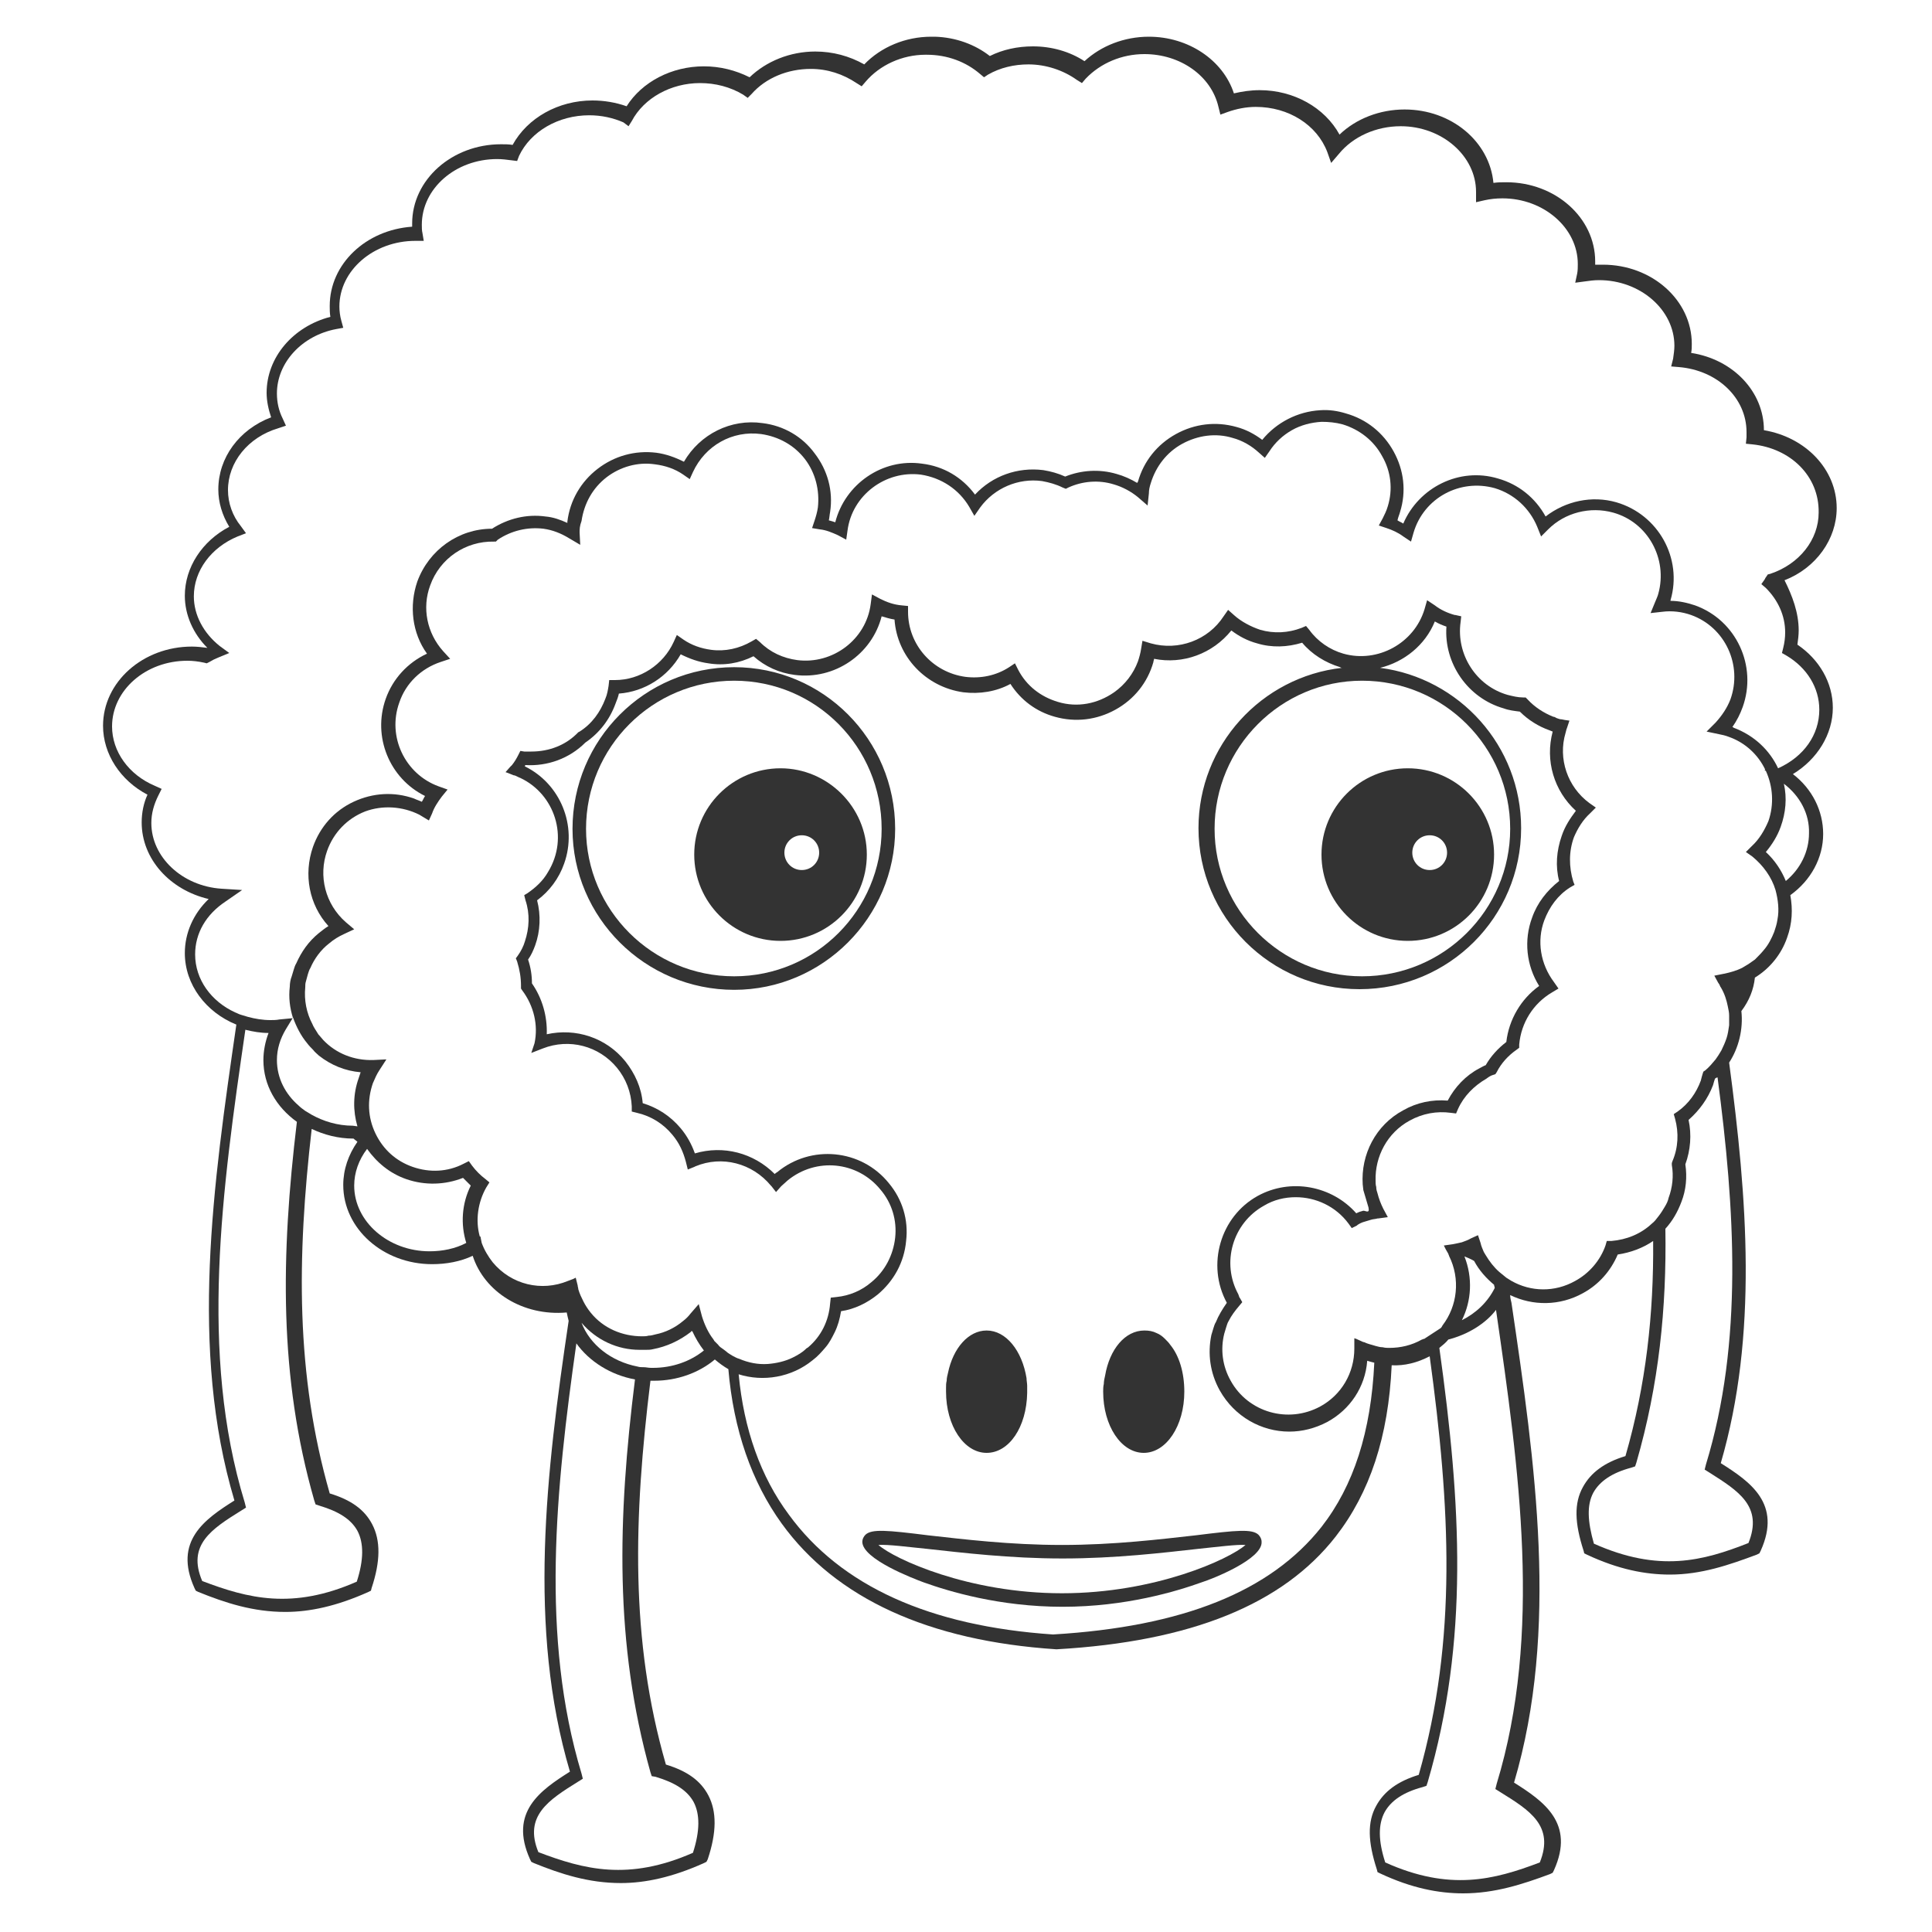 <svg width="300" height="300" viewBox="0 0 300 300" fill="none" xmlns="http://www.w3.org/2000/svg">
<rect x="0" y="0" width="300" height="300" fill="#333333" stroke="none"/>
<g clip-path="url(#clip0_10_241)">
 
<path d="M46.1 174.2C42.9 171.9 40.9 168.5 40.9 164.6C40.9 163.2 41.2 161.7 41.7 160.4C40.5 160.4 39.3 160.2 38.1 159.9C34.5 184.6 30.9 210.1 38 233.3L38.2 234.1L37.4 234.6C32.9 237.4 29 239.9 31.4 245.5C38.5 248.2 45.4 250 55.4 245.6C56.5 242.2 56.5 239.6 55.5 237.7C54.5 235.9 52.6 234.7 49.6 233.8L49 233.6L48.8 233C43.3 213.8 43.6 195 46.1 174.2Z" fill="white"/>
<path d="M186.1 240.5C180.7 241.1 173.2 242 165 242C156.8 242 149.4 241.1 143.9 240.5C140.9 240.2 137.9 239.8 136.4 239.9C138.9 242.1 150.4 247.4 164.9 247.4C179.4 247.4 190.9 242.1 193.4 239.9C192.1 239.8 189 240.2 186.1 240.5Z" fill="white"/>
<path d="M55.5 174.9C54.8 172.5 54.8 169.9 55.7 167.4C55.8 167.1 55.9 166.8 56 166.5C53.6 166.3 51.4 165.4 49.5 163.9C49.2 163.6 48.9 163.4 48.6 163C48.3 162.7 48 162.4 47.7 162C46.7 160.8 46 159.4 45.5 158L44.4 159.8C43.5 161.3 43 162.9 43 164.6C43 167.4 44.3 169.9 46.4 171.7C46.7 172 47 172.2 47.4 172.5C47.7 172.7 48.1 172.9 48.4 173.1C50.2 174.1 52.4 174.8 54.8 174.8L55.5 174.9Z" fill="white"/>
<path d="M206.1 220.8C204.2 221.8 202.2 222.3 200.2 222.3C195.9 222.3 191.7 220 189.4 215.9C187.9 213.2 187.5 210.2 188.1 207.3C188.2 207 188.3 206.6 188.4 206.3C188.5 206 188.6 205.6 188.8 205.3C189.2 204.3 189.8 203.3 190.5 202.3C187.3 196.4 189.5 188.9 195.3 185.7C200.4 182.9 206.8 184.1 210.6 188.4C211 188.2 211.3 188.1 211.7 188C212.1 188 212.7 188.5 212.5 187.5L211.7 184.8L211.6 183.9C211.3 179.3 213.6 174.7 217.9 172.4C220 171.2 222.4 170.7 224.8 170.9C225.9 168.8 227.6 167 229.7 165.9C230.1 165.7 230.4 165.5 230.7 165.4C231.5 164 232.6 162.8 233.9 161.8C234.3 158.3 236.2 155.1 239 153.1C237 149.9 236.6 146 237.9 142.5C238.7 140.2 240.2 138.3 242.1 136.8C241.5 134.5 241.7 132.1 242.5 129.8C243 128.3 243.8 127.1 244.7 125.9C241.3 122.8 239.9 118.1 241.1 113.6C240.9 113.5 240.8 113.5 240.6 113.4C238.9 112.8 237.3 111.8 236 110.5C235.2 110.4 234.3 110.3 233.5 110C227.9 108.4 224.2 103 224.6 97.3C224 97.1 223.3 96.8 222.8 96.5C221.3 100.2 218 102.8 214.3 103.7C226.6 105.3 236.2 115.8 236.2 128.6C236.2 142.4 225 153.6 211.1 153.6C197.3 153.6 186.1 142.4 186.1 128.6C186.1 115.7 195.9 105.1 208.4 103.7C208.3 103.7 208.2 103.7 208.1 103.6C205.8 102.9 203.7 101.6 202.2 99.8C199.9 100.5 197.5 100.6 195.2 99.9C193.7 99.5 192.4 98.8 191.2 97.9C188.3 101.5 183.7 103.2 179.2 102.3C179.2 102.5 179.1 102.6 179.1 102.8C178.2 106 176.1 108.6 173.2 110.2C170.3 111.8 167 112.2 163.8 111.3C160.9 110.5 158.5 108.7 156.9 106.2C154.7 107.4 152.1 107.8 149.6 107.5C143.8 106.7 139.3 102 138.9 96.2C138.2 96.1 137.6 95.9 136.9 95.7C135.4 101.6 129.6 105.6 123.4 104.8C121 104.5 118.8 103.5 117 101.9C114.8 103 112.4 103.4 110 103C108.5 102.8 107.1 102.3 105.7 101.6C103.7 105.1 100.1 107.4 96.1 107.7C96 108.2 95.8 108.7 95.6 109.2C94.7 111.7 93.1 113.8 90.9 115.3C88.4 117.8 85 119 81.6 118.8C81.5 118.9 81.5 118.9 81.5 119C87 121.7 89.7 128.2 87.6 134.1C86.8 136.4 85.3 138.4 83.4 139.8C84 142.1 83.9 144.6 83.1 146.8C82.8 147.6 82.5 148.3 82 149C82.4 150.2 82.6 151.4 82.6 152.7C84.2 155 85 157.8 84.9 160.6C89.4 159.6 94.1 161.1 97.1 164.8C98.6 166.7 99.6 168.9 99.8 171.3C102.1 172 104.1 173.3 105.7 175.2C106.7 176.4 107.4 177.7 107.9 179.1C112.3 177.8 117 179 120.3 182.3C120.4 182.2 120.5 182.1 120.7 182C125.9 177.7 133.7 178.4 138 183.7C140.1 186.2 141.1 189.4 140.7 192.7C140.4 196 138.8 198.9 136.3 201C134.7 202.3 132.7 203.3 130.6 203.6C130.4 204.8 130.1 205.9 129.6 206.9C129.2 207.7 128.8 208.5 128.2 209.2C127.6 209.9 127 210.6 126.2 211.2C122.9 213.9 118.5 214.6 114.7 213.4C115.5 221.9 118.1 229.3 122.5 235.2C130.6 246.3 144.4 252.5 163.5 253.8C183.7 252.6 197.3 247.1 205.2 237.1C210.2 230.7 212.9 222.3 213.4 211.6C213 211.5 212.6 211.4 212.3 211.3C212 215.4 209.6 218.9 206.1 220.8ZM114 153.7C100.2 153.7 88.9 142.5 88.9 128.7C88.9 114.9 100.1 103.6 114 103.6C127.8 103.6 139 114.8 139 128.7C139 142.4 127.8 153.7 114 153.7ZM171.3 216.1C171.3 215.7 171.3 215.3 171.4 214.9C171.4 214.5 171.5 214 171.6 213.6C172.3 209.5 174.7 206.6 177.7 206.6C178.4 206.6 179 206.7 179.6 207C180.1 207.2 180.5 207.5 180.9 207.9C181.2 208.2 181.5 208.5 181.7 208.8C183.1 210.5 183.9 213.1 183.9 216.1C183.9 221.4 181.1 225.6 177.6 225.6C174.1 225.6 171.3 221.4 171.3 216.1V216.1V216.1ZM146.9 215.5C146.9 215.1 146.9 214.8 147 214.4C147 214 147.1 213.6 147.2 213.2C148 209.3 150.4 206.6 153.2 206.6C156.2 206.6 158.7 209.7 159.4 214C159.4 214.4 159.5 214.8 159.5 215.2C159.5 215.5 159.5 215.8 159.5 216.1C159.5 216.2 159.5 216.2 159.5 216.3C159.4 221.6 156.7 225.6 153.2 225.6C149.7 225.6 146.9 221.4 146.9 216.1C146.9 215.9 146.9 215.7 146.9 215.5ZM186.6 245.7C182.7 247.1 174.8 249.5 165 249.5C155.2 249.5 147.3 247.1 143.4 245.7C141.8 245.1 133.9 242.1 133.9 239.4C133.9 239 134.1 238.6 134.4 238.3C135.4 237.4 137.7 237.6 144.1 238.4C149.5 239 156.8 239.9 164.9 239.9C173 239.9 180.3 239 185.7 238.4C192.1 237.6 194.4 237.4 195.4 238.3C195.7 238.6 195.9 239 195.9 239.4C196.1 242.1 188.2 245.2 186.6 245.7Z" fill="white"/>
<path d="M222 135.1C223.5 135.1 224.7 133.9 224.7 132.4C224.7 130.9 223.5 129.7 222 129.7C220.5 129.7 219.3 130.9 219.3 132.4C219.3 133.9 220.5 135.1 222 135.1Z" fill="white"/>
<path d="M71.9 182.9C69.1 184 66 184.1 63.1 183.1C60.5 182.2 58.5 180.5 57 178.4C55.7 180.1 55 182.1 55 184.1C55 189.7 60.3 194.3 66.7 194.3C68.7 194.3 70.7 193.9 72.4 193C71.5 190.1 71.7 186.9 73.1 184.1C72.7 183.7 72.3 183.3 71.9 182.9Z" fill="white"/>
<path d="M107.3 206.8C105.5 208.2 103.5 209.1 101.4 209.5C101 209.6 100.7 209.6 100.3 209.6C99.9 209.6 99.6 209.6 99.3 209.6C95.9 209.6 92.6 208.1 90.3 205.4C91.6 208.8 94.9 211.4 99 212.2C99.3 212.3 99.7 212.3 100 212.3C100.3 212.3 100.7 212.4 101.1 212.4H101.4C104.4 212.4 107.2 211.4 109.3 209.7C108.6 208.8 108 207.8 107.5 206.7C107.3 206.7 107.3 206.7 107.3 206.8Z" fill="white"/>
<path d="M114 105.7C101.3 105.7 91 116 91 128.7C91 141.3 101.3 151.6 114 151.6C126.7 151.6 136.9 141.3 136.9 128.7C136.9 116 126.7 105.7 114 105.7ZM134.6 132.7C134.6 140.1 128.6 146.1 121.2 146.1C113.8 146.1 107.8 140.1 107.8 132.7C107.8 125.3 113.8 119.3 121.2 119.3C128.5 119.3 134.6 125.3 134.6 132.7Z" fill="white"/>
<path d="M98.6 214.2C94.8 213.5 91.5 211.4 89.5 208.6C86.3 231.2 83.9 254.2 90.3 275.4L90.5 276.2L89.7 276.7C85.2 279.5 81.3 282 83.6 287.6C90.7 290.3 97.6 292.1 107.6 287.7C108.7 284.3 108.7 281.7 107.7 279.8C106.7 278 104.8 276.8 101.8 275.9L101.2 275.8L101 275.2C95.4 255.2 95.9 235.8 98.6 214.2Z" fill="white"/>
<path d="M124.5 135.1C126 135.1 127.2 133.9 127.2 132.4C127.2 130.9 126 129.7 124.5 129.7C123 129.7 121.8 130.9 121.8 132.4C121.8 133.9 123 135.1 124.5 135.1Z" fill="white"/>
<path d="M223.6 206.3C223.8 206.2 223.9 206 224 205.8C226.3 202.8 226.8 198.6 225 195C225 194.9 224.9 194.8 224.9 194.7L224.5 194L224.2 193.4L225.6 193.2C226.1 193.1 226.6 193 227 192.9C227.5 192.7 227.9 192.6 228.4 192.3L229.5 191.8L229.9 193C230 193.5 230.2 193.9 230.4 194.4C230.5 194.6 230.6 194.7 230.7 194.9C231.3 195.9 232 196.8 232.8 197.5L233.9 198.4C234.2 198.6 234.4 198.7 234.7 198.9C237.7 200.6 241.4 200.7 244.6 198.9C246.8 197.7 248.5 195.7 249.3 193.4L249.5 192.7H250.2C252.6 192.5 254.8 191.6 256.5 190C256.9 189.7 257.2 189.3 257.5 188.9C257.9 188.4 258.2 187.9 258.5 187.4C258.8 186.9 259 186.5 259.1 186C259.7 184.4 259.9 182.6 259.6 180.9V180.6L259.7 180.3C260.6 178.2 260.7 175.9 260.1 173.7L259.9 173L260.5 172.6C262.2 171.4 263.4 169.7 264.1 167.8C264.2 167.4 264.3 167 264.4 166.7L264.5 166.4L264.8 166.2C265.4 165.7 265.9 165.1 266.4 164.5C266.7 164.1 267 163.6 267.3 163.1C267.6 162.5 267.9 161.8 268.1 161.2C268.3 160.6 268.4 159.9 268.5 159.2C268.5 158.7 268.5 158.2 268.5 157.7C268.5 157.2 268.4 156.8 268.3 156.3C268.1 155.3 267.8 154.3 267.2 153.3C267.1 153.2 267.1 153.1 267 152.9L266.8 152.6L266.2 151.5L266.7 151.4L267.7 151.2C268.7 151 269.7 150.7 270.5 150.3C270.8 150.1 271.2 149.9 271.5 149.7C271.8 149.5 272.2 149.2 272.5 149C273 148.5 273.5 148 273.9 147.5C274.6 146.7 275.1 145.7 275.5 144.7C275.7 144.1 275.9 143.5 276 142.8C276.3 141.3 276.1 139.7 275.7 138.2C275.1 136.2 273.8 134.4 272.1 133L271.1 132.3L272 131.4C273.2 130.3 274 128.9 274.6 127.5C275.5 124.9 275.3 122.1 274.2 119.7L274 119.6L274.1 119.5C273 117.2 271 115.3 268.4 114.4C267.9 114.2 267.4 114.1 266.9 114L265 113.6L266.4 112.2C267.4 111.1 268.2 109.9 268.7 108.6C270.6 103.3 267.9 97.4 262.6 95.5C261.2 95 259.6 94.8 258.1 95L256.3 95.2L257 93.5C257.2 93 257.4 92.6 257.5 92.2C259 86.8 255.9 81.1 250.5 79.6C246.9 78.6 243 79.6 240.4 82.2L239.3 83.3L238.7 81.8C237.5 78.9 235.1 76.7 232.1 75.8C226.7 74.3 221.1 77.3 219.5 82.7L219.1 84.1L217.9 83.3C217.1 82.7 216.2 82.3 215.3 82L214.1 81.6L214.7 80.5C215 79.9 215.3 79.3 215.5 78.6C216.3 76 216 73.2 214.6 70.8C213.3 68.4 211.1 66.7 208.5 65.9C207.4 65.6 206.3 65.5 205.2 65.5C203.6 65.6 202 66 200.6 66.8C199.2 67.6 198 68.7 197.1 70.1L196.4 71.1L195.5 70.3C194.3 69.2 192.9 68.4 191.4 68C188.8 67.2 186 67.6 183.6 68.9C181.2 70.2 179.5 72.4 178.7 75C178.5 75.6 178.4 76.1 178.4 76.6L178.2 78.5L176.7 77.2C175.6 76.3 174.3 75.6 172.9 75.2C170.6 74.5 168.1 74.7 165.9 75.7L165.5 75.9L165 75.7C164 75.2 162.9 74.9 161.8 74.7C158.1 74.2 154.4 75.8 152.2 78.8L151.3 80.1L150.5 78.7C148.9 76 146.2 74.2 143 73.7C137.5 73 132.3 76.9 131.6 82.4L131.4 83.8L130.1 83.1C129.2 82.7 128.3 82.3 127.3 82.2L126.1 82L126.5 80.8C126.7 80.2 126.9 79.5 127 78.8C127.3 76.1 126.6 73.4 125 71.3C123.3 69.1 120.9 67.8 118.2 67.4C113.7 66.8 109.5 69.2 107.6 73.3L107.1 74.4L106.1 73.7C104.8 72.8 103.3 72.3 101.7 72.1C99 71.7 96.3 72.5 94.2 74.1C92 75.8 90.7 78.2 90.3 80.9C90 81.7 90 82.2 90 82.7L90.1 84.6L88.4 83.6C87.1 82.8 85.8 82.3 84.4 82.1C81.9 81.8 79.4 82.4 77.3 83.8L77 84.1H76.7C72.3 84 68.3 86.7 66.8 90.9C65.5 94.4 66.3 98.3 68.8 101.1L69.9 102.3L68.4 102.8C65.4 103.8 63 106.1 62 109.1C60.1 114.4 62.9 120.2 68.1 122.1L69.5 122.6L68.6 123.7C68 124.5 67.4 125.4 67.1 126.3L66.6 127.4L65.6 126.8C65.4 126.7 65.3 126.6 65.1 126.5C62.5 125.2 59.4 125 56.7 126C53.9 127.1 51.8 129.3 50.8 132.1C49.4 136 50.5 140.4 53.7 143.2L55 144.3L53.5 145C52.6 145.4 51.8 145.9 51.1 146.5C49.8 147.5 48.8 148.9 48.2 150.3C48 150.6 47.9 151 47.8 151.3C47.7 151.7 47.6 152 47.5 152.4C47.4 152.7 47.4 153 47.4 153.3C47.2 155.3 47.6 157.3 48.5 159C48.7 159.5 49 159.9 49.3 160.4C49.4 160.6 49.5 160.7 49.6 160.8C49.8 161 50 161.3 50.2 161.5C52.2 163.6 55 164.7 58 164.6L60 164.5L58.9 166.2C58.5 166.8 58.2 167.5 57.9 168.2C57 170.8 57.1 173.5 58.3 176C59.5 178.5 61.5 180.3 64.1 181.2C66.7 182.1 69.5 182 72 180.7L72.8 180.3L73.3 181C73.9 181.8 74.6 182.5 75.4 183.1L76 183.6L75.5 184.4C74.2 186.7 73.8 189.5 74.5 192H74.6L74.8 193C75.2 194.1 75.8 195.1 76.5 196C79.4 199.5 84.1 200.6 88.2 198.9L89 198.6L89.4 198.4L89.7 199.6C89.7 199.8 89.8 200 89.8 200.2C90 200.9 90.3 201.5 90.6 202.1C90.9 202.7 91.3 203.3 91.7 203.8C93.7 206.3 96.7 207.5 99.7 207.5C100 207.5 100.4 207.5 100.7 207.4C101.1 207.4 101.4 207.3 101.8 207.2C103.3 206.9 104.8 206.2 106.1 205.1C106.5 204.8 106.9 204.4 107.2 204L108.5 202.5L109 204.4C109.4 205.7 110 207 110.8 208C110.8 208.1 110.9 208.1 110.9 208.2C111.1 208.4 111.3 208.6 111.5 208.8C111.7 209.1 112 209.3 112.3 209.5C112.4 209.6 112.6 209.7 112.7 209.8C113 210.1 113.4 210.3 113.7 210.5C114.1 210.7 114.4 210.9 114.8 211C116.2 211.6 117.7 211.9 119.2 211.8C120.5 211.7 121.9 211.4 123.1 210.8C123.9 210.4 124.6 210 125.2 209.4C125.3 209.3 125.4 209.3 125.5 209.2C127.5 207.5 128.7 205.1 128.9 202.4L129 201.5L129.9 201.4C131.9 201.2 133.8 200.4 135.3 199.1C137.4 197.4 138.7 194.9 139 192.2C139.3 189.5 138.5 186.8 136.7 184.7C133.1 180.3 126.7 179.7 122.3 183.3C122 183.6 121.6 183.9 121.3 184.2L120.5 185.1L119.8 184.2L119.7 184.1C116.8 180.6 112.1 179.4 108 181.1L107.8 181.2L106.8 181.6L106.6 180.8L106.5 180.4C106.1 178.9 105.5 177.5 104.4 176.2C103 174.5 101.1 173.3 98.9 172.8L98.1 172.6V171.8C98 169.6 97.2 167.5 95.8 165.8C93 162.4 88.4 161.2 84.3 162.8L82.5 163.5L83 162C83.6 159.2 82.9 156.2 81.1 153.8L80.9 153.5V153.1C80.9 151.8 80.7 150.6 80.3 149.3L80.1 148.8L80.4 148.4C80.9 147.7 81.3 146.9 81.5 146.2C82.2 144.1 82.3 141.9 81.6 139.8L81.4 139L81.9 138.7C83.2 137.8 84.3 136.8 85.1 135.4C88.4 130 86.1 123.3 80.8 120.8C80.5 120.7 80.2 120.5 79.9 120.4H79.8L78.8 120L78.5 119.9L79.2 119.1L79.5 118.8C79.9 118.3 80.2 117.8 80.5 117.2L80.8 116.6L81.4 116.7H81.5C81.8 116.7 82.2 116.7 82.5 116.7C85.3 116.7 87.9 115.7 89.8 113.7L90 113.6C91.9 112.4 93.2 110.6 94 108.5C94.3 107.8 94.4 107.1 94.5 106.5L94.6 105.6H95.5C99.4 105.6 103 103.2 104.6 99.7L105.1 98.6L106.1 99.3C107.4 100.2 108.9 100.7 110.4 100.9C112.6 101.2 114.8 100.7 116.7 99.6L117.4 99.2L118 99.7C119.6 101.3 121.6 102.2 123.8 102.5C129.3 103.2 134.5 99.3 135.2 93.8L135.4 92.3L136.7 93C137.7 93.5 138.8 93.9 140 94L141 94.1V95C141 100.1 144.8 104.4 149.9 105.1C152.3 105.4 154.7 104.9 156.7 103.6L157.6 103L158.1 104C159.4 106.5 161.6 108.2 164.3 109C167.3 109.9 170.4 109.3 173 107.5C174.7 106.3 176 104.6 176.7 102.7C176.9 102.1 177.1 101.4 177.2 100.7L177.4 99.5L178.7 99.9C183 101.1 187.6 99.4 190 95.7L190.7 94.7L191.6 95.5C192.7 96.5 194.2 97.3 195.7 97.8C197.8 98.4 200 98.3 202.1 97.5L202.8 97.2L203.3 97.8C204.6 99.6 206.5 100.9 208.6 101.5C213.9 103 219.6 99.9 221.2 94.6L221.6 93.2L222.8 94C223.7 94.7 224.8 95.2 225.9 95.5H226L226.9 95.7L226.8 96.6C226.1 101.6 229.2 106.5 234.1 107.9C234.9 108.1 235.7 108.3 236.5 108.3H236.9L237.2 108.6C238.3 109.8 239.7 110.7 241.2 111.3C241.4 111.3 241.5 111.4 241.7 111.5C242 111.6 242.2 111.7 242.5 111.7L243 111.8L243.7 111.9L243.5 112.5L243.3 113.1C243.2 113.3 243.2 113.5 243.1 113.8C241.9 117.8 243.4 122.2 246.8 124.7L247.8 125.4L246.9 126.3C245.8 127.3 245 128.6 244.4 130C243.6 132.2 243.6 134.6 244.3 136.9L244.5 137.4L243.8 137.8C241.9 139 240.6 140.8 239.8 142.9C238.6 146.1 239.2 149.7 241.3 152.5L242 153.5L241 154.1C238.1 155.8 236.2 158.8 235.9 162.2V162.7L235.5 163C234.2 163.9 233.1 165.1 232.4 166.5L232.2 166.8L231.9 166.9C231.5 167 231.2 167.2 230.8 167.5C228.9 168.6 227.3 170.2 226.4 172.2L226.1 172.9L225.3 172.8C223.1 172.5 220.9 172.9 218.9 174C215.4 175.9 213.5 179.6 213.6 183.3C213.6 183.6 213.6 184 213.7 184.3C213.7 184.7 213.8 185 213.9 185.3C214.1 186.1 214.4 186.9 214.8 187.7L215.5 189L214 189.2H213.9C213.6 189.3 213.2 189.3 212.9 189.4C212.6 189.5 212.2 189.6 211.9 189.7C211.5 189.8 211.1 190 210.8 190.2L210.7 190.3L209.9 190.7L209.4 190C207.4 187.3 204.3 185.9 201.2 185.9C199.5 185.9 197.8 186.3 196.3 187.2C191.4 189.9 189.6 196.1 192.3 201C192.3 201.1 192.4 201.2 192.4 201.3C192.4 201.4 192.5 201.5 192.5 201.5L192.9 202.2L192.4 202.8C191.8 203.5 191.2 204.3 190.8 205.1C190.6 205.4 190.5 205.8 190.4 206.1C190.3 206.4 190.2 206.8 190.1 207.1C189.5 209.5 189.8 212.1 191.1 214.4C193.8 219.3 200 221.1 205 218.4C208.3 216.6 210.3 213.2 210.3 209.4V208.1V207.8L210.6 207.9L211.7 208.4H211.8C212.4 208.7 213 208.8 213.6 209C214 209.1 214.3 209.2 214.7 209.2C215.1 209.3 215.4 209.3 215.7 209.3C217.5 209.3 219.2 208.9 220.8 208C220.9 208 221 207.9 221.1 207.9C221.2 207.9 221.3 207.8 221.3 207.8L223.6 206.3Z" fill="white"/>
<path d="M272.1 69L271.1 68.9L271.2 67.9C271.2 67.6 271.2 67.4 271.2 67.1C271.2 61.8 266.7 57.5 260.7 57L259.5 56.9L259.8 55.7C259.9 55 260 54.3 260 53.7C260 48.1 254.7 43.5 248.3 43.5C247.5 43.5 246.8 43.6 246.1 43.7L244.6 43.9L244.9 42.5C245 42 245 41.5 245 41C245 35.4 239.7 30.8 233.3 30.8C232.3 30.8 231.4 30.9 230.5 31.1L229.2 31.4V30.1C229.2 30 229.2 30 229.2 29.9V29.8C229.2 24.2 223.9 19.6 217.5 19.6C213.7 19.6 210.1 21.2 207.9 23.9L206.7 25.3L206.1 23.6C204.5 19.4 200.1 16.6 195 16.6C193.5 16.6 192 16.9 190.6 17.4L189.5 17.8L189.2 16.6C188.1 11.8 183.3 8.4 177.7 8.4C174.2 8.4 170.9 9.8 168.6 12.2L168 12.9L167.2 12.4C165.1 10.9 162.4 10 159.7 10C157.5 10 155.3 10.5 153.4 11.6L152.8 12L152.2 11.5C150 9.6 147.1 8.5 143.9 8.5H143.7C140.1 8.5 136.6 10.1 134.4 12.7L133.8 13.4L133 12.9C130.9 11.5 128.5 10.7 125.9 10.7C122.3 10.7 118.9 12.1 116.7 14.6L116.1 15.2L115.4 14.7C113.4 13.5 111.1 12.9 108.7 12.9C104.2 12.9 100 15.2 98.1 18.8L97.6 19.6L96.8 19C95.2 18.3 93.4 17.9 91.5 17.9C86.7 17.9 82.4 20.4 80.6 24.2L80.3 25L79.5 24.9C78.7 24.8 78 24.7 77.2 24.7C70.7 24.7 65.5 29.3 65.5 34.9C65.5 35.3 65.5 35.8 65.6 36.2L65.8 37.4H64.5C58 37.4 52.7 42 52.7 47.6C52.7 48.3 52.8 49.1 53 49.8L53.3 50.9L52.2 51.1C46.9 52.1 43 56.3 43 61.1C43 62.5 43.3 63.8 43.9 65L44.4 66.1L43.2 66.5C38.5 67.9 35.4 71.8 35.4 76.1C35.4 78.1 36.1 80.1 37.4 81.7L38.2 82.8L36.9 83.3C32.8 85 30.1 88.6 30.1 92.6C30.1 95.5 31.6 98.3 34.1 100.3L35.6 101.4L33.9 102.1C33.4 102.3 33 102.5 32.5 102.8L32.1 103L31.7 102.9C30.8 102.7 29.9 102.6 29.1 102.6C22.6 102.6 17.4 107.2 17.4 112.8C17.4 116.7 20 120.3 24 122L25.1 122.5L24.6 123.5C23.9 124.9 23.5 126.3 23.5 127.8C23.5 133.1 28.3 137.6 34.4 138L37.6 138.2L35 140C32 142 30.3 144.9 30.3 148.2C30.3 152.1 32.8 155.5 36.5 157.2C36.8 157.3 37.1 157.5 37.5 157.6C37.8 157.7 38.2 157.8 38.5 157.9C39.6 158.2 40.8 158.4 42 158.4C42.4 158.4 42.9 158.4 43.4 158.3L45.5 158.1C45 156.5 44.8 154.9 45 153.2C45 152.7 45.1 152.1 45.3 151.6C45.4 151.3 45.5 150.9 45.6 150.6C45.7 150.3 45.8 149.9 46 149.6C46.8 147.8 47.9 146.2 49.5 144.9C50 144.5 50.5 144.1 51 143.8C48 140.5 47.1 135.8 48.6 131.5C49.7 128.4 51.9 125.9 54.9 124.5C57.9 123.1 61.2 122.9 64.3 124C64.7 124.2 65.1 124.3 65.5 124.5C65.7 124.2 65.8 123.9 66 123.6C60.5 120.9 57.8 114.4 59.9 108.5C61 105.4 63.3 102.9 66.3 101.5C64 98.3 63.5 94.1 64.8 90.3C66.6 85.4 71.2 82.1 76.4 82.1C78.9 80.5 81.8 79.8 84.7 80.2C85.9 80.3 87 80.7 88.1 81.2C88.1 81.1 88.1 81.1 88.1 81C88.5 77.7 90.2 74.8 92.8 72.8C95.4 70.8 98.6 69.9 101.9 70.3C103.4 70.5 104.8 71 106.2 71.7C108.7 67.4 113.5 65 118.4 65.7C121.7 66.1 124.6 67.8 126.5 70.4C128.5 73 129.4 76.2 128.9 79.5C128.8 80 128.8 80.4 128.7 80.8C129.1 80.9 129.4 81 129.7 81.1C131.2 75.2 137 71.1 143.2 72C146.5 72.4 149.4 74.1 151.4 76.8C154.1 73.9 158 72.5 162 73C163.2 73.2 164.3 73.5 165.4 74C167.9 73 170.7 72.8 173.4 73.6C174.5 73.9 175.6 74.4 176.6 75C176.6 74.9 176.6 74.9 176.7 74.8C177.6 71.6 179.7 69 182.6 67.4C185.5 65.8 188.8 65.4 192 66.3C193.5 66.7 194.8 67.4 196 68.3C198.2 65.6 201.5 63.9 205 63.7C206.4 63.6 207.7 63.8 209 64.2C212.2 65.1 214.8 67.2 216.4 70.1C218 73 218.4 76.3 217.4 79.5C217.3 79.9 217.1 80.3 217 80.8C217.3 81 217.6 81.1 217.9 81.3C220.3 75.7 226.6 72.5 232.6 74.3C235.8 75.2 238.4 77.3 240 80.2C243.1 77.8 247.2 76.9 251 78C257.5 79.9 261.3 86.7 259.4 93.2C259.4 93.2 259.4 93.2 259.4 93.3C260.7 93.3 262 93.6 263.2 94C269.6 96.3 272.9 103.4 270.6 109.8C270.2 110.9 269.7 111.9 269 112.9C269.1 112.9 269.1 112.9 269.2 113C272.4 114.2 274.8 116.5 276.1 119.3C280.1 117.5 282.5 114.1 282.5 110.2C282.5 106.8 280.6 103.7 277.4 101.8L276.7 101.4L276.9 100.6C277.1 99.8 277.2 99 277.2 98.2C277.2 95.6 276.1 93.2 274.2 91.3L273.5 90.7L274 90C274.1 89.8 274.2 89.6 274.3 89.5L274.5 89.2L274.9 89.1C279.4 87.6 282.4 83.8 282.4 79.6C282.5 73.9 278 69.6 272.1 69Z" fill="white"/>
<path d="M211.5 151.6C224.2 151.6 234.5 141.3 234.5 128.7C234.5 116 224.2 105.7 211.5 105.7C198.9 105.7 188.6 116 188.6 128.7C188.6 141.3 198.9 151.6 211.5 151.6ZM218.6 119.3C226 119.3 232 125.3 232 132.7C232 140.1 226 146.1 218.6 146.1C211.2 146.1 205.2 140.1 205.2 132.7C205.2 125.3 211.2 119.3 218.6 119.3Z" fill="white"/>
<path d="M0 0V300H300V0H0ZM279.3 97.9C279.3 98.6 279.2 99.4 279.1 100.1C282.5 102.4 284.6 106 284.6 109.9C284.6 114 282.2 117.9 278.4 120.2C281.4 122.5 283.1 125.9 283.1 129.5C283.1 133.2 281.2 136.7 278 139C278.4 141.2 278.3 143.4 277.5 145.6C276.6 148.2 274.8 150.4 272.5 151.8C272.3 153.7 271.6 155.4 270.4 157C270.7 159.8 270 162.7 268.5 165C271.3 186 273 207.3 267.2 227.2C271.8 230.1 276.7 233.5 273.4 240.8L273.2 241.2L272.8 241.4C268.5 243 264.2 244.5 259.3 244.5C255.5 244.5 251.3 243.7 246.4 241.4L246 241.2L245.9 240.8C244.5 236.5 244.4 233.4 245.8 230.9C247 228.7 249.1 227.1 252.4 226.1C255.6 215 256.8 204 256.7 192.7C255.1 193.8 253.2 194.5 251.2 194.8C250.1 197.4 248.2 199.5 245.8 200.8C242.2 202.8 238 202.8 234.5 201.1C234.5 201.5 234.6 201.9 234.7 202.3C238.4 227.3 242.1 253.1 235.1 276.8C239.7 279.7 244.6 283.1 241.3 290.4L241.1 290.8L240.7 291C236.4 292.6 232.1 294 227.2 294C223.4 294 219.2 293.2 214.3 290.9L213.9 290.7L213.8 290.3C212.4 286 212.3 282.9 213.7 280.4C214.9 278.2 217 276.6 220.3 275.6C226.3 254.6 225.2 234 222 210.6C220.1 211.6 218.1 212.1 216.1 212C215.6 223.1 212.7 231.8 207.4 238.6C199.2 249.1 185 254.9 164.1 256.1H164C144.2 254.8 129.8 248.2 121.4 236.6C116.7 230.1 113.9 222 113.1 212.6C112.4 212.2 111.7 211.7 111 211.1C108.5 213.2 105.1 214.4 101.6 214.4C101.4 214.4 101.2 214.4 101 214.4C98.4 235.6 97.8 254.6 103.4 274C106.7 275 108.8 276.5 110 278.8C111.3 281.3 111.3 284.5 109.9 288.7L109.7 289.1L109.3 289.3C104.4 291.5 100.2 292.4 96.4 292.4C91.4 292.4 87.1 291 82.9 289.3L82.5 289.1L82.3 288.7C79 281.4 83.9 278 88.5 275.1C81.9 252.8 84.8 228.6 88.3 205.1C88.2 204.7 88.1 204.3 88 203.8C81.2 204.4 75.2 200.6 73.4 195C71.5 195.9 69.3 196.3 67.1 196.3C59.5 196.3 53.3 190.8 53.3 184C53.3 181.6 54.1 179.3 55.5 177.3C55.3 177.1 55.1 177 54.9 176.8C52.5 176.8 50.3 176.2 48.4 175.3C46.1 195.3 45.9 213.4 51.2 231.9C54.5 232.9 56.6 234.4 57.8 236.7C59.1 239.2 59.1 242.4 57.7 246.6L57.6 247L57.2 247.2C52.3 249.4 48.1 250.3 44.3 250.3C39.3 250.3 35 248.9 30.8 247.2L30.4 247L30.2 246.6C26.9 239.3 31.8 235.9 36.4 233C29.4 209.5 33.1 183.9 36.7 159.1C32 157.2 28.7 152.9 28.7 148C28.7 144.9 30 141.9 32.4 139.6C26.4 138.2 22 133.4 22 127.7C22 126.2 22.3 124.7 22.9 123.4C18.7 121.2 16 117.1 16 112.7C16 105.9 22.2 100.4 29.8 100.4C30.6 100.4 31.4 100.5 32.2 100.6C30 98.4 28.7 95.5 28.7 92.5C28.7 88.1 31.4 84 35.6 81.8C34.5 80 33.9 78 33.9 76C33.9 71.1 37.1 66.7 42.1 64.8C41.7 63.6 41.4 62.3 41.4 61C41.4 55.5 45.5 50.7 51.3 49.2C51.2 48.6 51.2 48.1 51.2 47.5C51.2 41 56.8 35.7 64 35.2C64 35 64 34.9 64 34.7C64 27.9 70.2 22.4 77.8 22.4C78.4 22.4 79 22.4 79.6 22.5C81.9 18.3 86.7 15.6 92 15.6C93.8 15.6 95.6 15.9 97.3 16.5C99.7 12.7 104.3 10.3 109.3 10.3C111.8 10.3 114.2 10.9 116.4 12C119 9.5 122.7 8 126.6 8C129.3 8 131.9 8.7 134.2 10C136.8 7.3 140.6 5.7 144.6 5.7H145.2C148.4 5.8 151.4 6.9 153.7 8.7C155.7 7.7 158 7.2 160.4 7.2C163.3 7.2 166.1 8 168.4 9.5C171 7.1 174.6 5.7 178.4 5.7C184.5 5.7 189.9 9.3 191.6 14.5C192.9 14.2 194.2 14 195.6 14C200.9 14 205.7 16.7 208 20.9C210.6 18.4 214.3 17 218.1 17C225.4 17 231.3 22 231.9 28.4C232.6 28.3 233.2 28.3 233.9 28.3C241.5 28.3 247.7 33.8 247.7 40.6C247.7 40.8 247.7 40.9 247.7 41.1C248.1 41.1 248.5 41.1 248.9 41.1C256.5 41.1 262.7 46.6 262.7 53.4C262.7 53.9 262.7 54.3 262.6 54.8C269.1 55.8 273.9 60.8 273.9 66.8C280.4 67.9 285.2 72.9 285.2 78.9C285.2 83.7 282 88.2 277.1 90.1C278.3 92.5 279.3 95.1 279.3 97.9Z" fill="white"/>
<path d="M277 121.7C277.5 123.9 277.3 126.2 276.5 128.4C276 129.8 275.2 131.1 274.2 132.3C275.6 133.6 276.6 135.1 277.3 136.8C279.6 134.9 280.9 132.2 280.9 129.4C281 126.4 279.5 123.6 277 121.7Z" fill="white"/>
<path d="M224.9 208C224.5 208.5 224 208.9 223.5 209.3C226.9 233.6 228.1 254.8 221.7 276.7L221.5 277.3L220.9 277.5C217.9 278.3 216 279.6 215 281.4C214 283.3 214 285.8 215.1 289.2C225.1 293.7 232 291.9 239.1 289.2C241.4 283.5 237.5 281.1 233 278.3L232.2 277.8L232.4 277C239.5 253.7 235.9 228.2 232.3 203.4C230.7 205.5 228 207.2 224.9 208Z" fill="white"/>
<path d="M266.3 167.5C266.2 167.8 266.1 168.1 266 168.5C265.2 170.6 263.9 172.4 262.2 173.9C262.7 176.2 262.5 178.6 261.7 180.8C262 182.8 261.8 184.8 261.1 186.6C260.5 188.2 259.7 189.6 258.6 190.8C258.8 203.1 257.6 215 254.1 227.1L253.9 227.7L253.3 227.9C250.3 228.7 248.4 230 247.4 231.8C246.4 233.7 246.5 236.2 247.5 239.7C257.6 244.2 264.4 242.4 271.5 239.6C273.8 233.9 269.9 231.5 265.5 228.7L264.7 228.2L264.9 227.4C270.7 208.4 269.4 187.7 266.7 167.3C266.6 167.3 266.4 167.4 266.3 167.5Z" fill="white"/>
<path d="M232.1 200C232.1 199.8 232 199.7 232 199.5C230.8 198.5 229.7 197.3 228.9 195.8C228.4 195.5 227.9 195.3 227.4 195.1C228.7 198.4 228.5 202 227 205C229.2 203.9 231 202.2 232.1 200Z" fill="white"/>
</g>
<defs>
<clipPath id="clip0_10_241">
<rect width="300" height="300" fill="white"/>
</clipPath>
</defs>
</svg>

